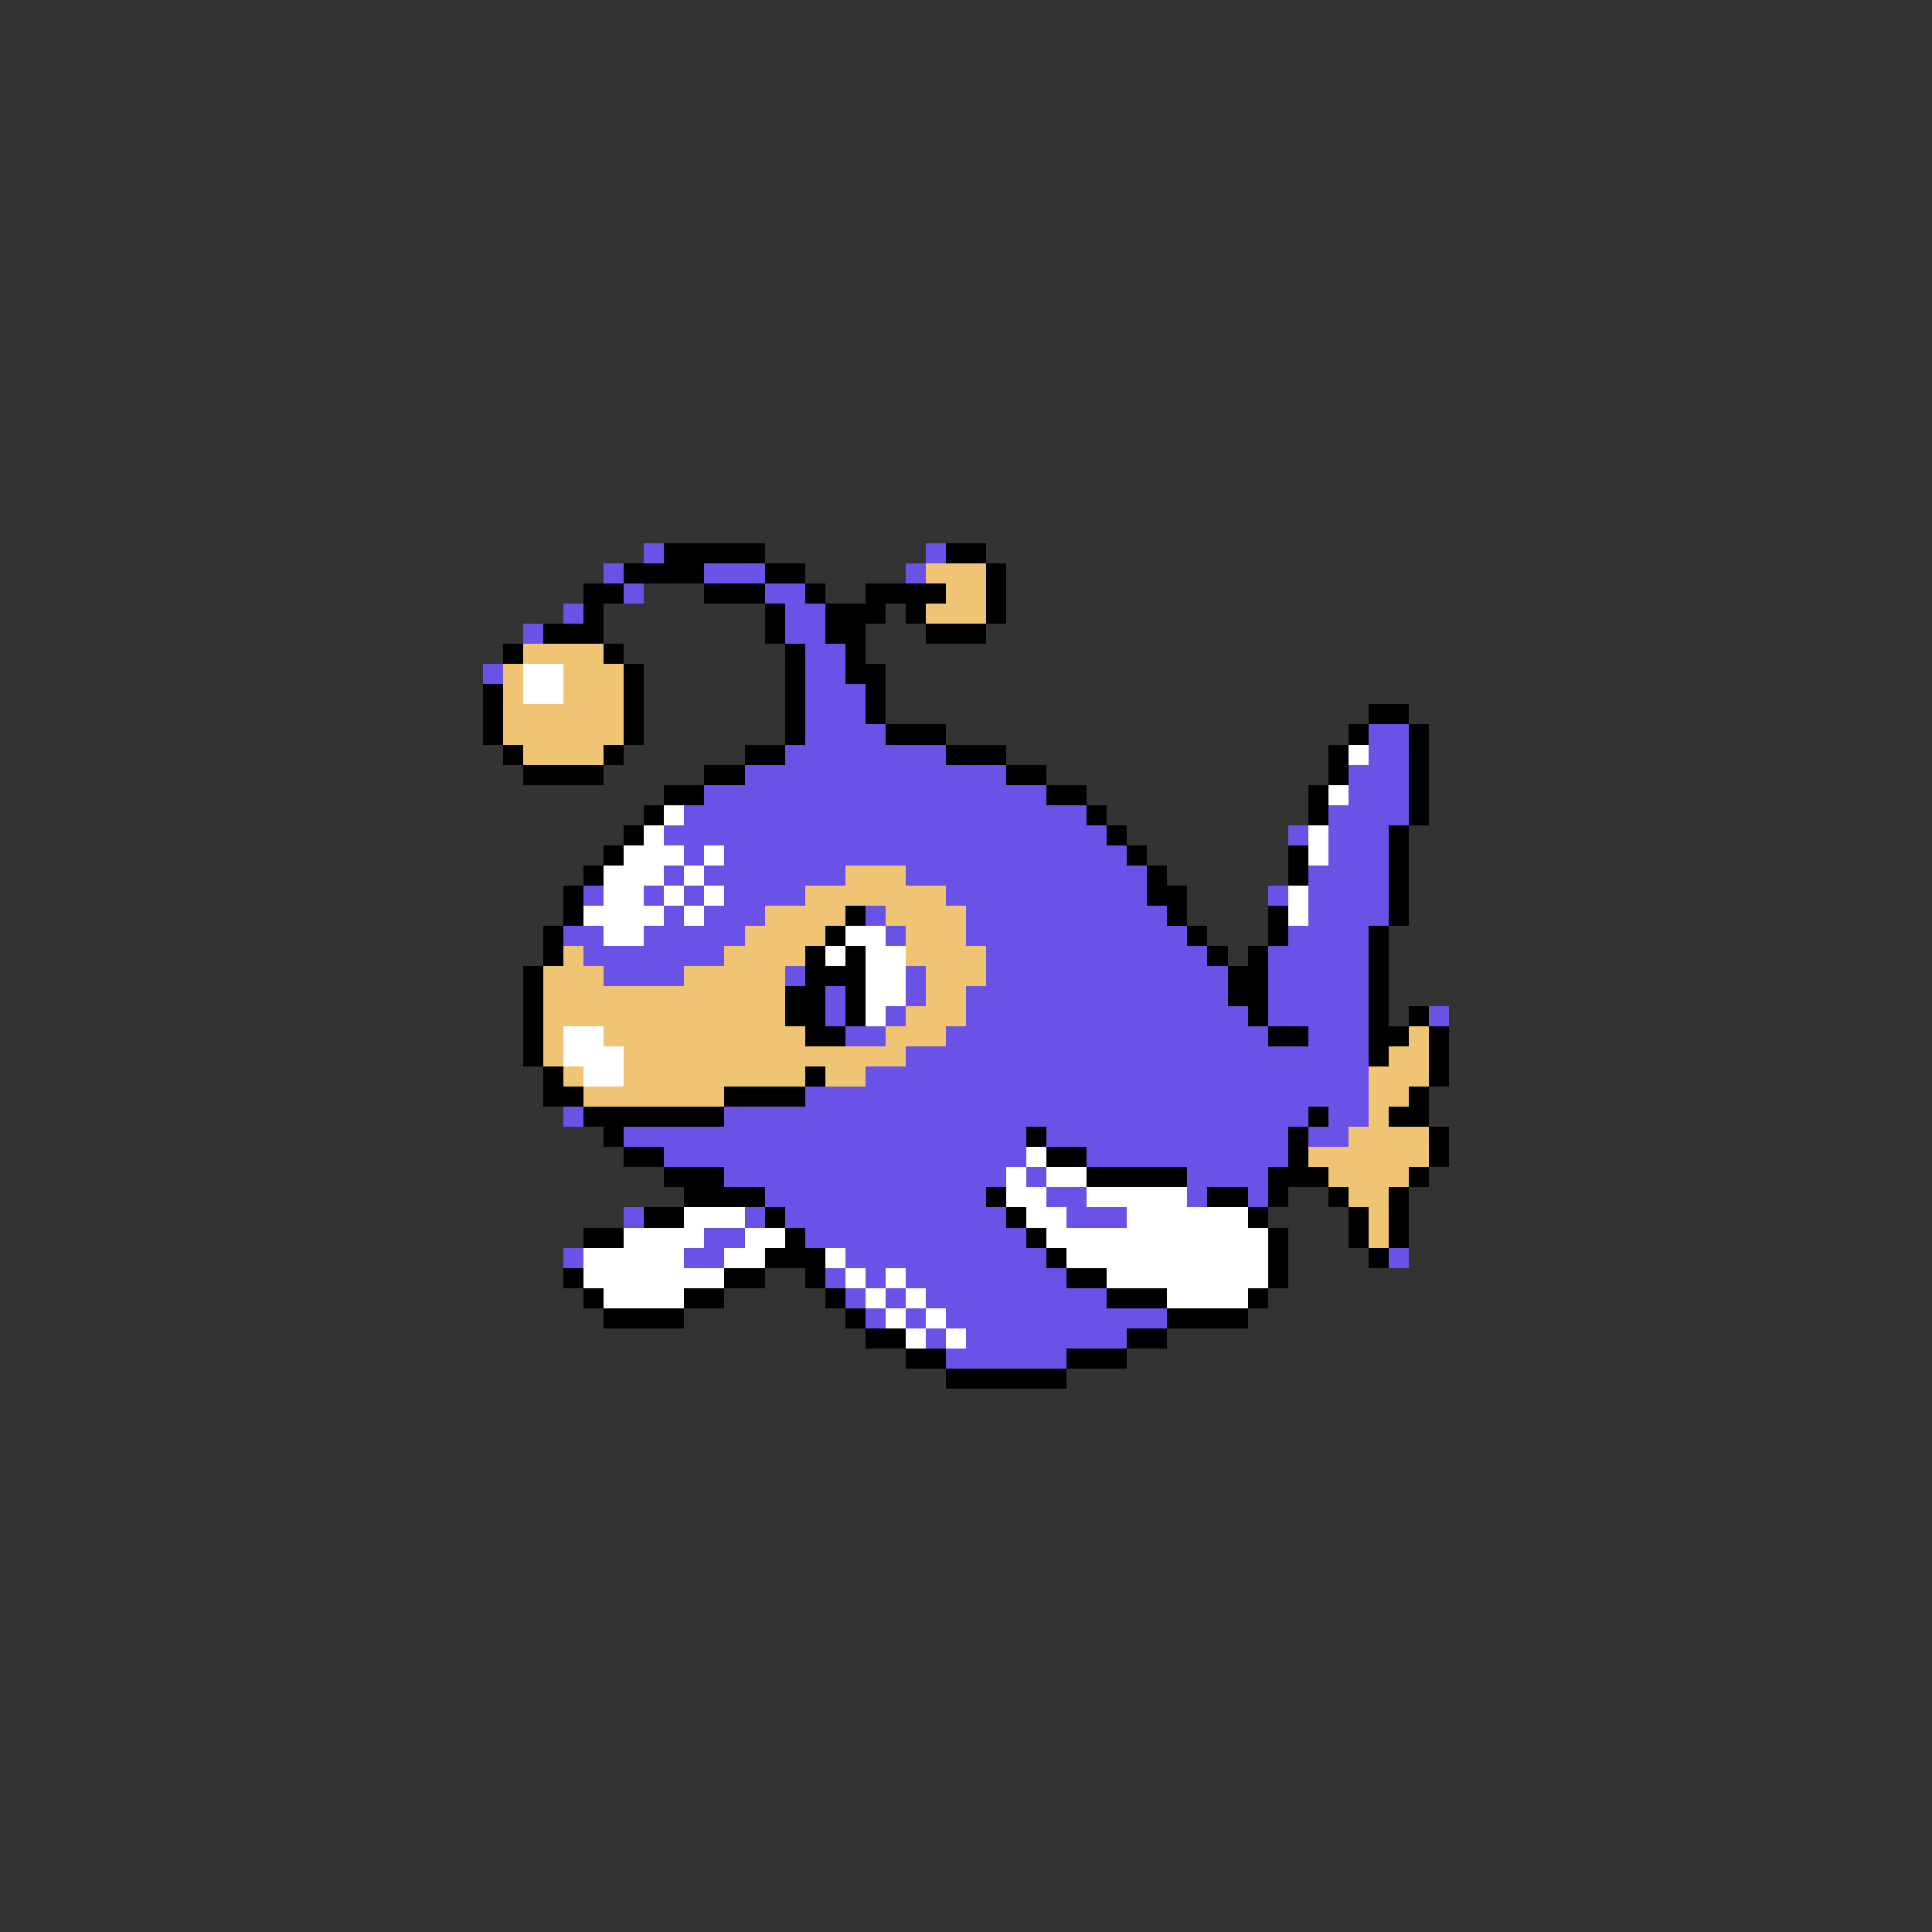 <svg xmlns="http://www.w3.org/2000/svg" viewBox="0 -0.5 96 96" shape-rendering="crispEdges">
<rect x="0" y="-0.5" width="96" height="96" fill="#333333" stroke="none"/>
<path stroke="#6b52e6" d="M32 27h1M46 27h1M30 28h1M35 28h3M45 28h1M31 29h1M38 29h2M28 30h1M39 30h2M26 31h1M39 31h2M40 32h2M24 33h1M40 33h2M40 34h3M40 35h3M40 36h4M68 36h2M39 37h8M68 37h2M37 38h13M67 38h3M35 39h17M67 39h3M34 40h20M66 40h4M33 41h22M64 41h1M66 41h3M34 42h1M36 42h20M66 42h3M33 43h1M35 43h7M45 43h12M65 43h4M29 44h1M32 44h1M34 44h1M36 44h4M47 44h10M63 44h1M65 44h4M33 45h1M35 45h3M43 45h1M48 45h10M65 45h4M28 46h2M32 46h5M44 46h1M48 46h11M64 46h4M29 47h7M49 47h11M63 47h5M30 48h4M39 48h1M45 48h1M49 48h12M63 48h5M41 49h1M45 49h1M48 49h13M63 49h5M41 50h1M44 50h1M48 50h14M63 50h5M71 50h1M42 51h2M47 51h16M65 51h3M45 52h23M43 53h25M40 54h28M28 55h1M36 55h29M66 55h2M31 56h20M52 56h12M65 56h2M33 57h18M54 57h10M36 58h14M51 58h1M59 58h4M38 59h11M52 59h2M59 59h1M62 59h1M31 60h1M37 60h1M39 60h11M53 60h3M35 61h2M40 61h11M28 62h1M34 62h2M42 62h10M69 62h1M41 63h1M43 63h1M45 63h8M42 64h1M44 64h1M46 64h9M43 65h1M45 65h1M47 65h11M46 66h1M48 66h8M47 67h6" />
<path stroke="#000000" d="M33 27h5M47 27h2M31 28h4M38 28h2M49 28h1M29 29h2M35 29h3M40 29h1M43 29h4M49 29h1M29 30h1M38 30h1M41 30h3M45 30h1M49 30h1M27 31h3M38 31h1M41 31h2M46 31h3M25 32h1M30 32h1M39 32h1M42 32h1M31 33h1M39 33h1M42 33h2M24 34h1M31 34h1M39 34h1M43 34h1M24 35h1M31 35h1M39 35h1M43 35h1M68 35h2M24 36h1M31 36h1M39 36h1M44 36h3M67 36h1M70 36h1M25 37h1M30 37h1M37 37h2M47 37h3M66 37h1M70 37h1M26 38h4M35 38h2M50 38h2M66 38h1M70 38h1M33 39h2M52 39h2M65 39h1M70 39h1M32 40h1M54 40h1M65 40h1M70 40h1M31 41h1M55 41h1M69 41h1M30 42h1M56 42h1M64 42h1M69 42h1M29 43h1M57 43h1M64 43h1M69 43h1M28 44h1M57 44h2M69 44h1M28 45h1M42 45h1M58 45h1M63 45h1M69 45h1M27 46h1M41 46h1M59 46h1M63 46h1M68 46h1M27 47h1M40 47h1M42 47h1M60 47h1M62 47h1M68 47h1M26 48h1M40 48h3M61 48h2M68 48h1M26 49h1M39 49h2M42 49h1M61 49h2M68 49h1M26 50h1M39 50h2M42 50h1M62 50h1M68 50h1M70 50h1M26 51h1M40 51h2M63 51h2M68 51h2M71 51h1M26 52h1M68 52h1M71 52h1M27 53h1M40 53h1M71 53h1M27 54h2M36 54h4M70 54h1M29 55h7M65 55h1M69 55h2M30 56h1M51 56h1M64 56h1M71 56h1M31 57h2M52 57h2M64 57h1M71 57h1M33 58h3M54 58h5M63 58h3M70 58h1M34 59h4M49 59h1M60 59h2M63 59h1M66 59h1M69 59h1M32 60h2M38 60h1M50 60h1M62 60h1M67 60h1M69 60h1M29 61h2M39 61h1M51 61h1M63 61h1M67 61h1M69 61h1M38 62h3M52 62h1M63 62h1M68 62h1M28 63h1M36 63h2M40 63h1M53 63h2M63 63h1M29 64h1M34 64h2M41 64h1M55 64h3M62 64h1M30 65h4M42 65h1M58 65h4M43 66h2M56 66h2M45 67h2M53 67h3M47 68h6" />
<path stroke="#efc573" d="M46 28h3M47 29h2M46 30h3M26 32h4M25 33h1M28 33h3M25 34h1M28 34h3M25 35h6M25 36h6M26 37h4M42 43h3M40 44h7M38 45h4M44 45h4M37 46h4M45 46h3M28 47h1M36 47h4M45 47h4M27 48h3M34 48h5M46 48h3M27 49h12M46 49h2M27 50h12M45 50h3M27 51h1M30 51h10M44 51h3M70 51h1M27 52h1M31 52h14M69 52h2M28 53h1M31 53h9M41 53h2M68 53h3M29 54h7M68 54h2M68 55h1M67 56h4M65 57h6M66 58h4M67 59h2M68 60h1M68 61h1" />
<path stroke="#ffffff" d="M26 33h2M26 34h2M67 37h1M66 39h1M33 40h1M32 41h1M65 41h1M31 42h3M35 42h1M65 42h1M30 43h3M34 43h1M30 44h2M33 44h1M35 44h1M64 44h1M29 45h4M34 45h1M64 45h1M30 46h2M42 46h2M41 47h1M43 47h2M43 48h2M43 49h2M43 50h1M28 51h2M28 52h3M29 53h2M51 57h1M50 58h1M52 58h2M50 59h2M54 59h5M34 60h3M51 60h2M56 60h6M31 61h4M37 61h2M52 61h11M29 62h5M36 62h2M41 62h1M53 62h10M29 63h7M42 63h1M44 63h1M55 63h8M30 64h4M43 64h1M45 64h1M58 64h4M44 65h1M46 65h1M45 66h1M47 66h1" />
</svg>